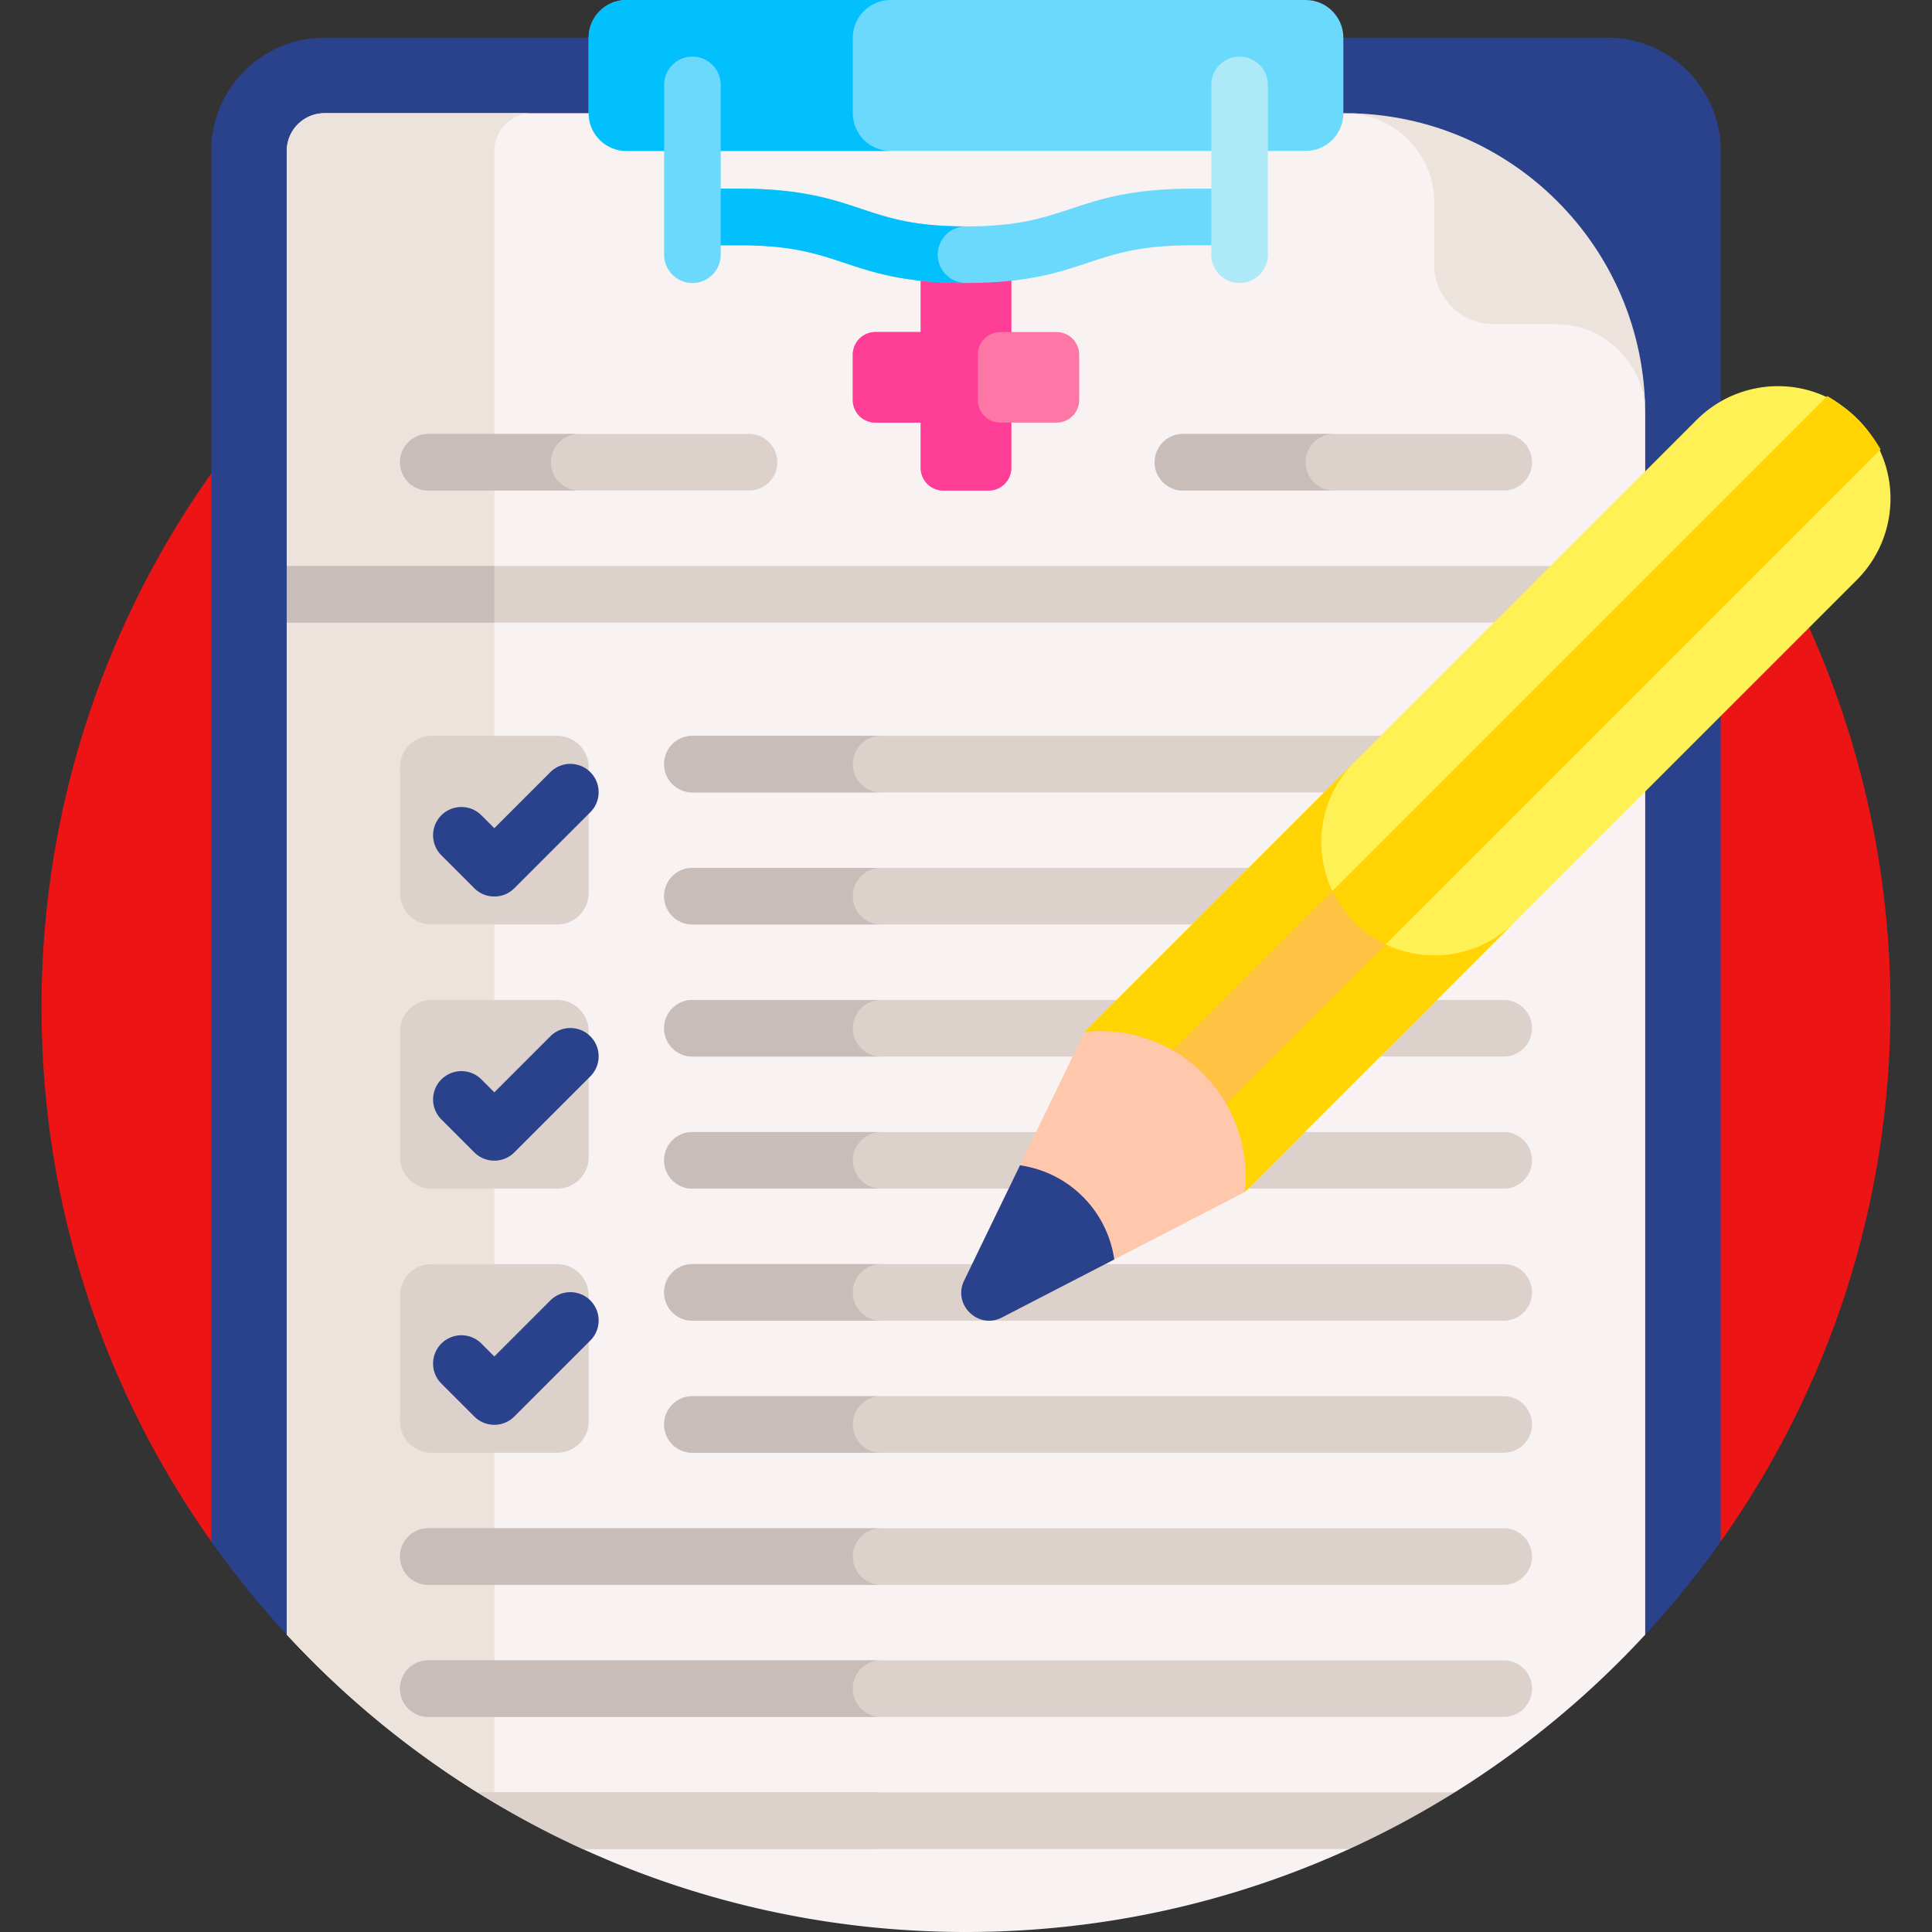 <svg xmlns="http://www.w3.org/2000/svg" xmlns:xlink="http://www.w3.org/1999/xlink" xmlns:svgjs="http://svgjs.com/svgjs" version="1.1" width="512" height="512" x="0" y="0" viewBox="0 0 512 512" style="enable-background:new 0 0 512 512" xml:space="preserve" class=""><rect x="0" y="0" width="512" height="512" fill="#333333" stroke="none"/><g><path fill="#ec1415" d="M455.998 408.54C484.339 368.567 501 319.73 501 267c0-135.31-109.69-245-245-245S11 131.69 11 267c0 52.73 16.661 101.567 45.002 141.54z" data-original="#ff0363" class=""/><path fill="#2a428b" d="M436.002 433.2A246.136 246.136 0 0 0 456 408.54V40c0-16.57-13.43-30-30-30H86c-16.57 0-30 13.43-30 30v368.54a246.276 246.276 0 0 0 19.998 24.66z" data-original="#2a428b" class=""/><path fill="#f9f2f2" d="M436 150v-40.39c0-3.36-.35-6.68-1.03-9.92-.61-2.93-1.5-5.8-2.65-8.56a48.29 48.29 0 0 0-10.46-15.67l-31.32-31.32a48.33 48.33 0 0 0-31.73-14.08c-.8-.02-1.61-.06-2.42-.06H86c-5.52 0-10 4.48-10 10v110l7.5 7.5L76 165v268.2a246.027 246.027 0 0 0 50.507 41.8l27.901 7.5v7.493C185.358 504.117 219.756 512 256 512s70.642-7.883 101.592-22.007V482.5l27.901-7.5A246.059 246.059 0 0 0 436 433.2V165l-7.5-7.5z" data-original="#f9f2f2" class=""/><path fill="#ede3dd" d="M76 40v110l7.5 7.5L76 165v268.2a245.51 245.51 0 0 0 50.507 41.809V475l4.493 1.208V40c0-5.52 4.48-10 10-10H86c-5.52 0-10 4.48-10 10z" data-original="#ede3dd" class=""/><path fill="#fd77a6" d="M280 88h-12V70h-24v18h-12a6 6 0 0 0-6 6v12a6 6 0 0 0 6 6h12v12a6 6 0 0 0 6 6h12a6 6 0 0 0 6-6v-12h12a6 6 0 0 0 6-6V94a6 6 0 0 0-6-6z" data-original="#fd77a6" class=""/><path fill="#fe3d97" d="M259.134 106V94a6 6 0 0 1 6-6H268V70h-24v18h-12a6 6 0 0 0-6 6v12a6 6 0 0 0 6 6h12v12a6 6 0 0 0 6 6h12a6 6 0 0 0 6-6v-12h-2.866a6 6 0 0 1-6-6z" data-original="#fe3d97" class=""/><path fill="#ede3dd" d="M412.301 85.907h-16.408c-8.726 0-15.8-7.074-15.8-15.8V53.699C380.093 40.61 369.482 30 356.394 30 400.359 30 436 65.641 436 109.607c0-13.089-10.611-23.7-23.699-23.7z" data-original="#ede3dd" class=""/><path fill="#6ad9fb" d="M346 40H166c-5.523 0-10-4.477-10-10V10c0-5.523 4.477-10 10-10h180c5.523 0 10 4.477 10 10v20c0 5.523-4.477 10-10 10z" data-original="#6ad9fb"/><path fill="#02c0fc" d="M226 30V10c0-5.523 4.477-10 10-10h-70c-5.523 0-10 4.477-10 10v20c0 5.523 4.477 10 10 10h70c-5.523 0-10-4.477-10-10z" data-original="#02c0fc" class=""/><path fill="#6ad9fb" d="M255.999 75c-16.217 0-24.429-2.737-32.371-5.385C216.508 67.242 209.783 65 196 65h-12.5V50H196c16.217 0 24.43 2.737 32.372 5.385 7.12 2.374 13.845 4.615 27.627 4.615 13.783 0 20.509-2.242 27.629-4.615C291.57 52.737 299.783 50 316 50h12.5v15H316c-13.783 0-20.508 2.242-27.628 4.615C280.43 72.263 272.217 75 255.999 75z" data-original="#6ad9fb"/><path fill="#02c0fc" d="M256 75a7.5 7.5 0 0 1 0-15h-.001c-13.782 0-20.507-2.242-27.627-4.615C220.43 52.737 212.217 50 196 50h-12.5v15H196c13.783 0 20.508 2.242 27.628 4.615C231.57 72.263 239.782 75 256 75c-.001 0 0 0 0 0z" data-original="#02c0fc" class=""/><path fill="#6ad9fb" d="M183.5 15a7.5 7.5 0 0 1 7.5 7.5v45a7.5 7.5 0 0 1-15 0v-45a7.5 7.5 0 0 1 7.5-7.5z" data-original="#6ad9fb"/><path fill="#ade9f7" d="M328.5 15a7.5 7.5 0 0 1 7.5 7.5v45a7.5 7.5 0 0 1-15 0v-45a7.5 7.5 0 0 1 7.5-7.5z" data-original="#ade9f7" class=""/><path fill="#ddd1cc" d="M386 210H183.5a7.5 7.5 0 0 1 0-15H386z" data-original="#ddd1cc" class=""/><path fill="#c9bdb9" d="M226 202.5a7.5 7.5 0 0 1 7.5-7.5h-50a7.5 7.5 0 0 0 0 15h50a7.5 7.5 0 0 1-7.5-7.5z" data-original="#c9bdb9" class=""/><path fill="#ddd1cc" d="M386 245H183.5a7.5 7.5 0 0 1 0-15H386z" data-original="#ddd1cc" class=""/><path fill="#c9bdb9" d="M226 237.5a7.5 7.5 0 0 1 7.5-7.5h-50a7.5 7.5 0 0 0 0 15h50a7.5 7.5 0 0 1-7.5-7.5z" data-original="#c9bdb9" class=""/><path fill="#ddd1cc" d="M398.5 280h-215a7.5 7.5 0 0 1 0-15h215a7.5 7.5 0 0 1 0 15z" data-original="#ddd1cc" class=""/><path fill="#c9bdb9" d="M226 272.5a7.5 7.5 0 0 1 7.5-7.5h-50a7.5 7.5 0 0 0 0 15h50a7.5 7.5 0 0 1-7.5-7.5z" data-original="#c9bdb9" class=""/><path fill="#ddd1cc" d="M398.5 315h-215a7.5 7.5 0 0 1 0-15h215a7.5 7.5 0 0 1 0 15z" data-original="#ddd1cc" class=""/><path fill="#c9bdb9" d="M226 307.5a7.5 7.5 0 0 1 7.5-7.5h-50a7.5 7.5 0 0 0 0 15h50a7.5 7.5 0 0 1-7.5-7.5z" data-original="#c9bdb9" class=""/><path fill="#ddd1cc" d="M398.5 350h-215a7.5 7.5 0 0 1 0-15h215a7.5 7.5 0 0 1 0 15z" data-original="#ddd1cc" class=""/><path fill="#c9bdb9" d="M226 342.5a7.5 7.5 0 0 1 7.5-7.5h-50a7.5 7.5 0 0 0 0 15h50a7.5 7.5 0 0 1-7.5-7.5z" data-original="#c9bdb9" class=""/><path fill="#ddd1cc" d="M398.5 385h-215a7.5 7.5 0 0 1 0-15h215a7.5 7.5 0 0 1 0 15z" data-original="#ddd1cc" class=""/><path fill="#c9bdb9" d="M226 377.5a7.5 7.5 0 0 1 7.5-7.5h-50a7.5 7.5 0 0 0 0 15h50a7.5 7.5 0 0 1-7.5-7.5z" data-original="#c9bdb9" class=""/><path fill="#ddd1cc" d="M398.5 420h-285a7.5 7.5 0 0 1 0-15h285a7.5 7.5 0 0 1 0 15z" data-original="#ddd1cc" class=""/><path fill="#c9bdb9" d="M226 412.5a7.5 7.5 0 0 1 7.5-7.5h-120a7.5 7.5 0 0 0 0 15h120a7.5 7.5 0 0 1-7.5-7.5z" data-original="#c9bdb9" class=""/><path fill="#ddd1cc" d="M398.5 455h-285a7.5 7.5 0 0 1 0-15h285a7.5 7.5 0 0 1 0 15zM385.493 475H126.507a244.464 244.464 0 0 0 27.901 15h203.184a244.307 244.307 0 0 0 27.901-15zM147.667 245h-33.333a8.333 8.333 0 0 1-8.333-8.333v-33.333a8.333 8.333 0 0 1 8.333-8.333h33.333a8.333 8.333 0 0 1 8.333 8.333v33.333a8.333 8.333 0 0 1-8.333 8.333z" data-original="#ddd1cc" class=""/><path fill="#2a428b" d="M131 237.586a7.478 7.478 0 0 1-5.304-2.197l-8.75-8.75a7.5 7.5 0 0 1 10.607-10.606l3.446 3.447 14.868-14.869a7.5 7.5 0 0 1 10.607 10.606l-20.172 20.172a7.47 7.47 0 0 1-5.302 2.197z" data-original="#2a428b" class=""/><path fill="#ddd1cc" d="M147.667 315h-33.333a8.333 8.333 0 0 1-8.333-8.333v-33.333a8.333 8.333 0 0 1 8.333-8.333h33.333a8.333 8.333 0 0 1 8.333 8.333v33.333a8.333 8.333 0 0 1-8.333 8.333z" data-original="#ddd1cc" class=""/><path fill="#2a428b" d="M131 307.586a7.478 7.478 0 0 1-5.304-2.197l-8.75-8.75a7.5 7.5 0 0 1 10.607-10.606l3.446 3.447 14.868-14.869a7.5 7.5 0 0 1 10.607 10.606l-20.172 20.172a7.47 7.47 0 0 1-5.302 2.197z" data-original="#2a428b" class=""/><path fill="#ddd1cc" d="M147.667 385h-33.333a8.333 8.333 0 0 1-8.333-8.333v-33.333a8.333 8.333 0 0 1 8.333-8.333h33.333a8.333 8.333 0 0 1 8.333 8.333v33.333a8.333 8.333 0 0 1-8.333 8.333z" data-original="#ddd1cc" class=""/><path fill="#2a428b" d="M131 377.586a7.478 7.478 0 0 1-5.304-2.197l-8.75-8.75a7.5 7.5 0 0 1 10.607-10.606l3.446 3.447 14.868-14.869a7.5 7.5 0 0 1 10.607 10.606l-20.172 20.172a7.47 7.47 0 0 1-5.302 2.197z" data-original="#2a428b" class=""/><path fill="#c9bdb9" d="M226 447.5a7.5 7.5 0 0 1 7.5-7.5h-120a7.5 7.5 0 0 0 0 15h120a7.5 7.5 0 0 1-7.5-7.5z" data-original="#c9bdb9" class=""/><path fill="#ddd1cc" d="M233.5 475H126.507a244.464 244.464 0 0 0 27.901 15H233.5a7.5 7.5 0 0 1 0-15zM76 150h360v15H76z" data-original="#ddd1cc" class=""/><path fill="#c9bdb9" d="M76 150h55v15H76z" data-original="#c9bdb9" class=""/><path fill="#ddd1cc" d="M198.5 130h-85a7.5 7.5 0 0 1 0-15h85a7.5 7.5 0 0 1 0 15z" data-original="#ddd1cc" class=""/><path fill="#c9bdb9" d="M146 122.5a7.5 7.5 0 0 1 7.5-7.5h-40a7.5 7.5 0 0 0 0 15h40a7.5 7.5 0 0 1-7.5-7.5z" data-original="#c9bdb9" class=""/><path fill="#ddd1cc" d="M398.5 130h-85a7.5 7.5 0 0 1 0-15h85a7.5 7.5 0 0 1 0 15z" data-original="#ddd1cc" class=""/><path fill="#c9bdb9" d="M346 122.5a7.5 7.5 0 0 1 7.5-7.5h-40a7.5 7.5 0 0 0 0 15h40a7.5 7.5 0 0 1-7.5-7.5z" data-original="#c9bdb9" class=""/><path fill="#fef156" d="M329.846 315.915 492.06 153.702c11.66-11.66 12.02-30.653.46-42.413a35.156 35.156 0 0 0-.473-.473c-11.76-11.559-30.753-11.2-42.413.46L287.42 273.489z" data-original="#fef156" class=""/><path fill="#ffd402" d="m358.933 201.976-71.513 71.513 42.426 42.426 71.511-71.511c-11.716 11.712-30.708 11.711-42.423-.003-11.714-11.716-11.715-30.709-.001-42.425z" data-original="#ffd402"/><path fill="#ffd402" d="M498.388 119.089a38.719 38.719 0 0 0-14.142-14.142L301.562 287.631l14.142 14.142z" data-original="#ffd402"/><path fill="#ffc242" d="M358.935 244.401a29.943 29.943 0 0 1-5.859-8.283l-51.514 51.514 14.142 14.142 51.514-51.514a29.928 29.928 0 0 1-8.283-5.859z" data-original="#ffc242"/><path fill="#ffc7ab" d="m329.846 315.915-64.316 33.23c-6.301 3.256-13.118-3.388-10.026-9.771l31.915-65.885c24.455-2.676 45.103 17.972 42.427 42.426z" data-original="#ffc7ab" class=""/><path fill="#2a428b" d="m265.531 349.145 29.763-15.377a29.44 29.44 0 0 0-23.76-24.749l-1.215-.226-14.814 30.581c-3.092 6.383 3.724 13.027 10.026 9.771z" data-original="#2a428b" class=""/></g></svg>